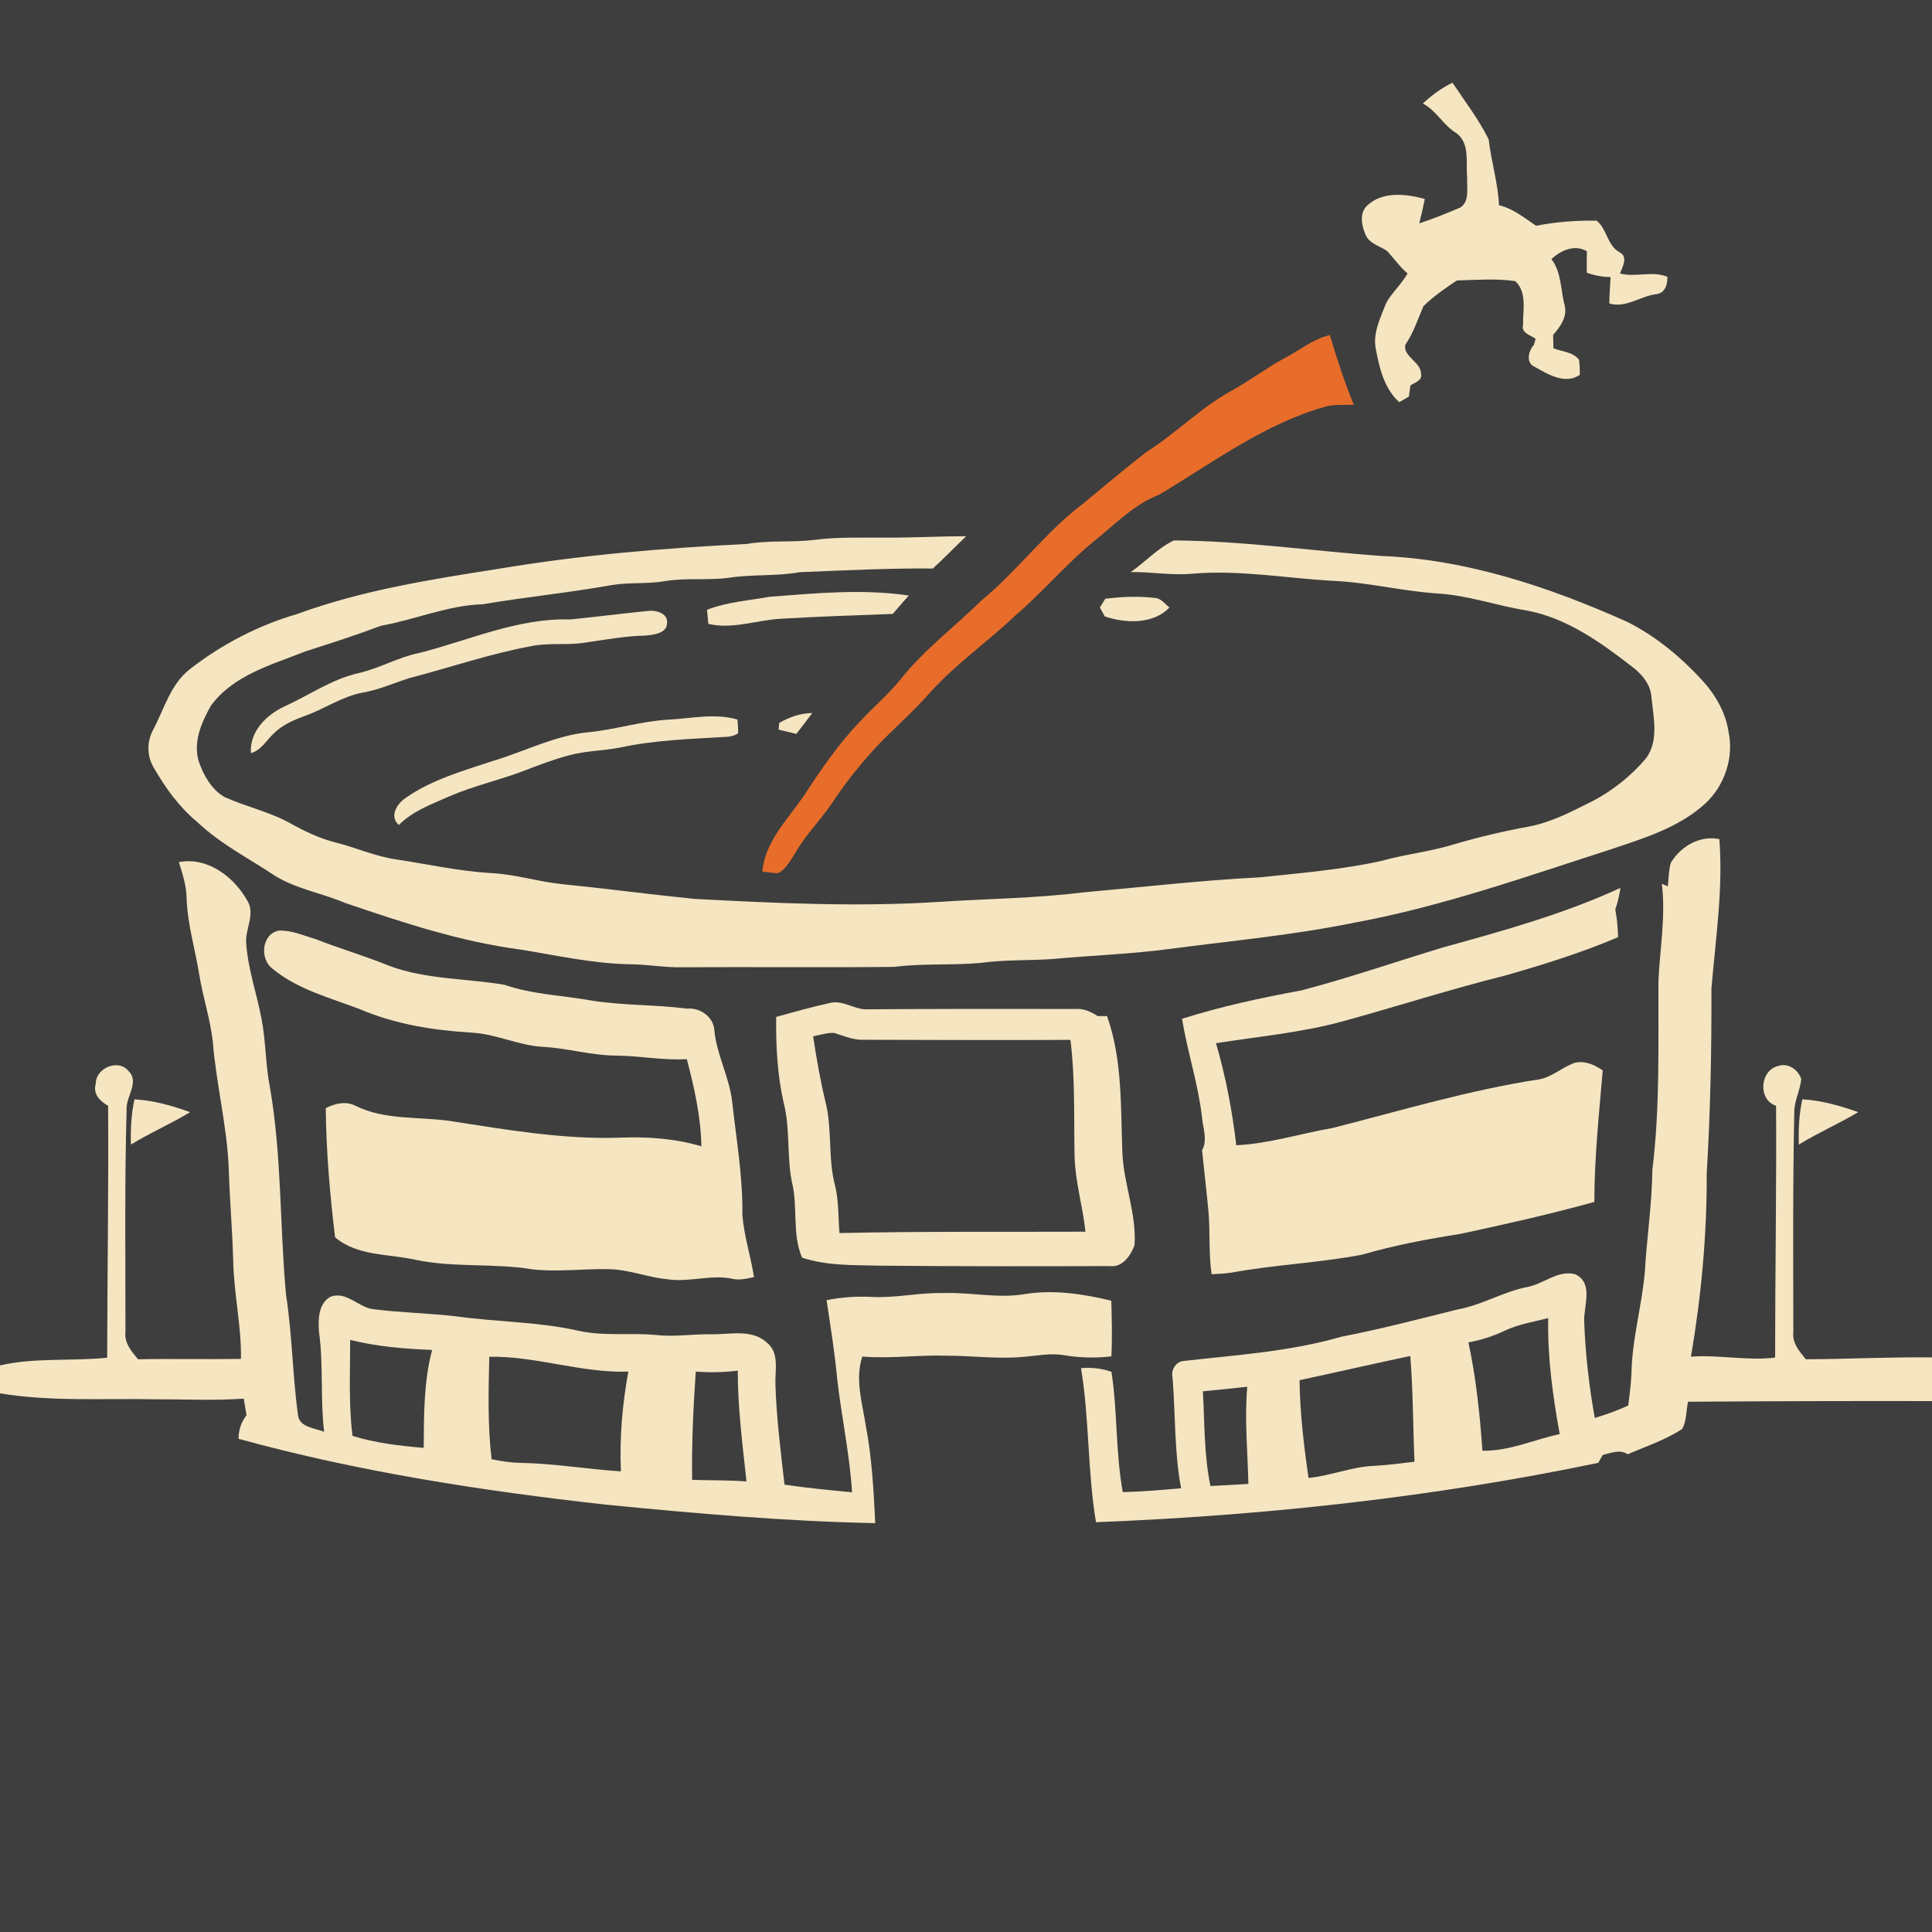 <?xml version="1.0" encoding="UTF-8" standalone="no"?>
<svg
   xmlns:dc="http://purl.org/dc/elements/1.1/"
   xmlns:cc="http://creativecommons.org/ns#"
   xmlns:rdf="http://www.w3.org/1999/02/22-rdf-syntax-ns#"
   xmlns:svg="http://www.w3.org/2000/svg"
   xmlns="http://www.w3.org/2000/svg"
   xmlns:sodipodi="http://sodipodi.sourceforge.net/DTD/sodipodi-0.dtd"
   xmlns:inkscape="http://www.inkscape.org/namespaces/inkscape"
   width="1280"
   height="1280"
   viewBox="0 0 1024 1024"
   version="1.1"
   id="svg2"
   inkscape:version="0.48.1 "
   sodipodi:docname="taunt_kill.svg">
  <defs
     id="defs52" />
  <sodipodi:namedview
     pagecolor="#ffffff"
     bordercolor="#666666"
     borderopacity="1"
     objecttolerance="10"
     gridtolerance="10"
     guidetolerance="10"
     inkscape:pageopacity="0"
     inkscape:pageshadow="2"
     inkscape:window-width="1920"
     inkscape:window-height="1018"
     id="namedview50"
     showgrid="false"
     inkscape:zoom="0.6609375"
     inkscape:cx="640"
     inkscape:cy="640"
     inkscape:window-x="-8"
     inkscape:window-y="-8"
     inkscape:window-maximized="1"
     inkscape:current-layer="layer2"
     fit-margin-top="0"
     fit-margin-left="0"
     fit-margin-right="0"
     fit-margin-bottom="0"
     inkscape:snap-page="true" />
  <g
     inkscape:groupmode="layer"
     id="layer1"
     inkscape:label="background"
     style="display:inline">
    <rect
       style="fill:#3e3e3e;fill-opacity:1;stroke:none"
       id="rect3031"
       width="1024"
       height="1024"
       x="0"
       y="0" />
  </g>
  <g
     inkscape:groupmode="layer"
     id="layer2"
     inkscape:label="foreground"
     style="display:inline">
    <path
       d="m 754.12,54.86 c 4.76,-4.32 9.9,-8.26 15.74,-11.02 6.56,9.9 13.96,19.42 19.18,30.12 1.36,11.7 4.92,22.98 5.46,34.82 7.5,1.78 13.44,6.68 19.66,10.88 10.58,-2.08 21.32,-2.88 32.1,-2.7 5.58,4.48 5.54,13.2 12.22,16.8 4.6,2.34 1.44,7.78 0.14,11.18 8.1,2.24 16.94,-1.56 25.12,1.76 0.08,4.18 -1.14,8.68 -6.02,9.24 -8.46,1.04 -16.04,7.56 -24.76,4.9 0.08,-4.66 0.38,-9.3 0.68,-13.94 -4.32,-0.14 -8.56,-0.86 -12.6,-2.38 -0.06,-3.78 -0.06,-7.58 0.04,-11.36 -6.52,-3.82 -13.82,-0.44 -18.82,4.18 5.48,7.06 4.84,16.36 7.06,24.62 1.46,6.1 -2.38,11.26 -6.12,15.54 0.02,1.78 0.08,5.3 0.12,7.08 4.54,1.82 10.42,1.92 13.6,6.12 0.4,2.62 0.34,5.3 0.44,7.96 -7.94,5.34 -16.82,-0.26 -23.96,-4.24 -4.84,-2.06 -3.34,-8.5 -0.4,-11.62 0.22,-0.8 0.66,-2.42 0.9,-3.22 -2.6,-1.98 -7.82,-3.04 -6.64,-7.44 -0.18,-7.68 2.24,-17.26 -4.16,-23.14 -10.12,-1.46 -20.68,-0.62 -30.92,-0.34 -6.18,4.12 -12.42,8.42 -17.72,13.6 -3.02,6.92 -5.28,14.2 -9.62,20.48 -1.3,6.38 8.44,9.18 8.3,15.3 0.96,3.68 -3.38,4.72 -5.58,6.26 -0.3,1.98 -0.58,3.94 -0.84,5.92 -1.28,0.74 -3.84,2.2 -5.12,2.94 -7.88,-7.16 -10.52,-18.04 -12.38,-28.12 -1.76,-8.7 2.64,-16.96 5.66,-24.84 3.24,-5.4 8,-9.76 11.16,-15.24 -4.14,-3.52 -7.2,-8.02 -10.88,-11.94 -3.92,-2.74 -9.56,-3.86 -11.46,-8.78 -2.1,-4.82 -3.32,-11.46 1.06,-15.4 8.14,-7.56 20.54,-6.08 30.42,-3.38 -0.86,4.34 -1.88,8.64 -2.96,12.94 7.42,-2.42 14.64,-5.38 21.8,-8.42 5.18,-3.42 3.24,-10.66 3.62,-15.88 -0.84,-7.88 1.66,-18.2 -5.8,-23.58 -6.92,-4.14 -10.5,-11.94 -17.72,-15.66 z"
       id="path6"
       inkscape:connector-curvature="0"
       style="fill:#f5e5c1" />
    <path
       d="m 681.48,189.46 c 7.72,-4.06 14.68,-9.86 23.36,-11.86 3.72,12.5 7.74,24.9 12.72,36.96 -4.88,0.1 -9.84,-0.28 -14.64,0.84 -32.58,9.08 -59.92,29.7 -88.56,46.8 -13.7,5.28 -23.78,16.2 -35.1,25.1 -14.58,12.08 -26.78,26.64 -41.12,38.96 -14.72,13.94 -31.5,25.62 -45.12,40.74 -9.04,10.3 -19.44,19.28 -28.9,29.2 -8.26,9.04 -15.96,18.66 -22.74,28.86 -6.08,9.26 -14.14,17.04 -19.66,26.68 -2.72,4 -4.86,8.98 -9.52,11.1 -2.72,-0.2 -5.44,-0.48 -8.12,-0.9 1.34,-15.72 13.3,-27.58 21.86,-39.98 9.08,-14 18.6,-27.82 30.18,-39.9 7.04,-7.54 14.98,-14.24 21.46,-22.32 12.44,-15.58 28.5,-27.62 42.66,-41.52 19.02,-15.62 33.64,-35.94 53.28,-50.86 11.38,-9.32 22.54,-18.86 34.18,-27.86 15.68,-9.9 28.76,-23.46 45.08,-32.44 9.82,-5.44 18.8,-12.28 28.7,-17.6 z"
       id="path8"
       inkscape:connector-curvature="0"
       style="fill:#e86d2a" />
    <path
       d="m 395.66,288.32 c 12.04,-2.1 24.32,-0.72 36.42,-2.2 11.92,-1.58 23.96,-1.08 35.96,-1.18 14.7,0.18 29.36,-0.76 44.04,-0.7 -5.92,5.64 -11.6,11.56 -17.64,17.08 -23.56,-0.18 -47.06,1 -70.56,1.96 -12.5,2.24 -25.28,1.02 -37.8,3 -11.34,1.46 -22.84,-0.18 -34.14,1.82 -9.16,1.5 -18.54,0.48 -27.7,2 -22.62,4.08 -45.52,6.28 -68.18,10.16 -18.64,0.52 -35.88,8.16 -54.08,11.4 -13.12,4.94 -26.48,9.24 -39.86,13.5 -17.88,7.14 -38.18,12.46 -50.22,28.72 -5.14,8.96 -9.8,19.72 -6.4,30.14 2.56,7.18 6.64,14.4 13.4,18.36 11.42,5.24 23.94,7.82 34.96,13.98 7.58,4.2 15.44,8 23.86,10.14 10.82,2.64 21.06,7.42 32.14,8.98 16.72,2.54 33.28,6.24 50.18,7.26 12.82,0.54 25.14,4.6 37.86,5.86 23.38,2.36 46.66,5.46 70.04,7.82 43.34,2.3 86.82,4.36 130.18,1.58 25.24,-1.7 50.64,-1.84 75.78,-5 31.34,-2.78 62.6,-6.42 94.04,-8.02 21.5,-2.24 43.12,-4.04 64.26,-8.68 12.52,-3.56 25.56,-4.84 38.02,-8.66 13.26,-3.96 26.74,-7.1 40.34,-9.6 12.06,-2.3 22.92,-8.16 33.8,-13.58 10.6,-5.56 20.1,-13.22 27.88,-22.32 7.08,-9.22 4.22,-21.56 3.1,-32.2 -0.3,-7.04 -5.06,-12.68 -10.46,-16.72 -16.74,-12.94 -34.72,-25.84 -56,-29.7 -15.74,-2.54 -30.94,-8.04 -46.92,-8.96 -18.86,-1.24 -37.28,-6.02 -56.16,-6.74 -24.6,-1.46 -49.14,-5.84 -73.82,-3.76 -10.9,1.06 -21.76,-1.04 -32.66,-0.86 7.72,-5.4 14.36,-12.68 22.82,-16.76 36.76,0.22 73.24,5.56 109.86,8.22 45.46,1.78 89.26,16.48 130.44,34.92 15,7.52 28.18,18.42 39.52,30.7 7.1,7.7 12.66,17.2 14.22,27.66 2.9,13.7 -2.16,28.52 -12.38,37.98 -14.04,12.82 -32.68,18.4 -50.3,24.34 -44.52,14.32 -88.8,30.06 -134.88,38.62 -32.66,6.7 -65.9,9.76 -98.9,14.1 -20.46,2.72 -41.1,3.4 -61.6,5.3 -12.82,0.92 -25.76,0.3 -38.52,2.1 -15.18,1.34 -30.46,0.14 -45.6,2.08 -37.36,0.4 -74.76,0 -112.12,0.2 -9.32,0.26 -18.5,-1.52 -27.8,-1.58 -19.52,-0.32 -38.66,-4.6 -57.84,-7.74 -32,-4.16 -62.8,-14.38 -93.26,-24.74 -12.18,-5.2 -25.62,-7.34 -37.02,-14.28 -14.02,-9.36 -29.28,-17.06 -41.58,-28.8 -9.48,-7.88 -16.8,-18.02 -22.88,-28.66 -3.66,-5.9 -3.7,-13.78 -0.44,-19.84 5.92,-11.06 9.2,-24.18 19.48,-32.28 16.94,-13.2 36.34,-23.32 56.98,-29.3 34.28,-12.56 70.52,-18.3 106.46,-23.92 43.56,-7.32 87.62,-11.04 131.68,-13.2 z"
       id="path10"
       inkscape:connector-curvature="0"
       style="fill:#f5e5c1" />
    <path
       d="m 407.98,316.3 c 24.5,-1.88 49.2,-4.28 73.7,-0.66 -2.88,3.2 -5.72,6.44 -8.48,9.74 -19.78,0.74 -39.56,1.4 -59.32,2.56 -12.84,0.7 -25.58,5.76 -38.46,2.72 -0.24,-2.48 -0.46,-4.98 -0.68,-7.46 10.58,-4.14 22.12,-4.92 33.24,-6.9 z"
       id="path12"
       inkscape:connector-curvature="0"
       style="fill:#f5e5c1" />
    <path
       d="m 585.78,317.38 c 8.62,-1.16 17.4,-1.46 26.06,-0.5 3.42,0.08 5.52,3.14 7.98,5.1 -8.46,9.02 -23.4,8.48 -34.3,4.72 -0.62,-1.18 -1.9,-3.54 -2.54,-4.72 0.7,-1.16 2.1,-3.46 2.8,-4.6 z"
       id="path14"
       inkscape:connector-curvature="0"
       style="fill:#f5e5c1" />
    <path
       d="m 302.2,328.32 c 13.96,-1.4 27.9,-3.18 41.86,-4.58 3.86,-0.34 9.96,1.42 9.5,6.32 0.04,5.76 -7.34,6.42 -11.64,6.82 -10.84,0.22 -21.5,2.26 -32.2,3.78 -9.16,1.42 -18.54,-0.06 -27.66,1.72 -22.14,4.02 -43.44,11.42 -65.16,17.04 -8.2,2.66 -16.12,6.2 -24.66,7.68 -11.1,2.04 -20.4,8.78 -30.9,12.44 -5.9,2.18 -11.9,4.78 -16.38,9.34 -3.86,3.6 -6.52,8.8 -11.98,10.28 -0.78,-11.34 8.06,-20.12 17.56,-24.62 13.06,-5.9 25.04,-14.42 39.18,-17.7 11.1,-2.46 21.04,-8.38 32.18,-10.68 26.56,-6.66 52.42,-18.7 80.3,-17.84 z"
       id="path16"
       inkscape:connector-curvature="0"
       style="fill:#f5e5c1" />
    <path
       d="m 412.98,383.18 c 5.38,-3.1 11.3,-5.24 17.58,-5.24 -2.8,3.7 -5.64,7.36 -8.48,11.04 -3.14,-0.74 -6.26,-1.5 -9.38,-2.24 0.06,-0.9 0.22,-2.68 0.28,-3.56 z"
       id="path18"
       inkscape:connector-curvature="0"
       style="fill:#f5e5c1" />
    <path
       d="m 354.1,381.44 c 12.22,-0.6 24.68,-3.6 36.76,-0.08 0.16,2.44 0.46,4.92 0.3,7.38 -1.72,1.04 -3.54,1.62 -5.52,1.76 -19.12,1.18 -38.42,1.66 -57.22,5.76 -8.74,1.68 -17.74,1.66 -26.36,3.96 -8.12,2.1 -15.98,5.08 -23.8,8.1 -13.16,5.12 -27.08,8.12 -40.06,13.74 -9.38,4.18 -19.38,7.72 -26.78,15.18 -5.3,-4.46 -0.94,-11.38 3.62,-14.34 13.96,-9.8 30.66,-14.4 46.64,-19.72 16.74,-5 32.6,-13.42 50.22,-15.08 14.2,-1.4 27.92,-5.84 42.2,-6.66 z"
       id="path20"
       inkscape:connector-curvature="0"
       style="fill:#f5e5c1" />
    <path
       style="fill:#f5e5c1"
       d="M 1133.094 555.406 C 1122.338 555.684 1112.422 562.47 1106.938 571.688 C 1105.513 576.737 1105.5 582.087 1105 587.312 C 1104 586.862 1102 585.95 1101 585.5 C 1103.7 607.025 1099.7 628.525 1098.75 650 C 1098.575 691.65 1099.85 733.487 1094.75 774.938 C 1094.475 797.587 1091.05 820.025 1089.75 842.625 C 1087.775 865.225 1081.25 887.25 1080.875 910 C 1080.575 917.1 1079.625 924.138 1078.75 931.188 C 1071.55 934.487 1064.138 937.188 1056.562 939.438 C 1052.787 918.138 1050.263 896.538 1049.562 874.938 C 1049.362 864.663 1055.812 850.075 1043.688 844.25 C 1032.362 841.15 1022.825 850.575 1012.125 852.625 C 996 855.675 981.8 864.712 965.625 867.562 C 940.125 873.888 914.7 880.612 888.875 885.562 C 854.625 895.538 818.875 897.7 783.625 901.75 C 778.825 902.5 775.763 907.725 776.812 912.375 C 778.837 936.925 777.9 961.675 782.5 986 C 769.65 987.15 756.775 988.263 743.875 988.562 C 739.05 962.237 740.425 935.25 736.375 908.875 C 729.9 906.525 723.013 905.862 716.188 906.438 C 721.812 940.163 720.45 974.7 726.125 1008.5 C 837.825 1004.1 949.4 991.987 1058.875 969.188 C 1059.625 967.862 1061.125 965.237 1061.875 963.938 C 1067.35 962.688 1073.213 959.95 1078.438 963.5 C 1090.537 958.225 1103.362 954.025 1114.438 946.75 C 1117.562 941.425 1117.025 934.612 1118.375 928.688 C 1172.258 928.299 1226.117 928.146 1280 928.25 L 1280 899.312 C 1252.122 898.99 1224.297 900.421 1196.438 900.562 C 1192.112 895.337 1187.25 889.737 1188.125 882.438 C 1188.075 834.087 1187.725 785.7 1188.75 737.375 C 1188.55 729.5 1192.725 722.487 1193.375 714.812 C 1191.225 708.587 1184.675 703.95 1178 706.25 C 1166 709.2 1164.463 728.55 1176.688 732.625 C 1177.037 788.225 1176.062 843.837 1176.062 899.438 C 1157.513 901.688 1138.938 897.462 1120.312 898.812 C 1127.138 858.737 1130.925 818.112 1130.75 777.438 C 1133.2 736.638 1134 695.775 1133.875 654.875 C 1136.625 621.975 1141.675 589.038 1139.125 555.938 C 1137.098 555.516 1135.086 555.355 1133.094 555.406 z M 1025.719 873.25 C 1025.219 899.075 1028.719 924.75 1033.344 950.125 C 1016.269 953.775 999.956 961.481 982.156 961.156 C 980.456 937.081 977.95 913 972.875 889.375 C 981.075 887.85 989.106 885.35 996.656 881.75 C 1005.831 877.325 1015.944 875.825 1025.719 873.25 z M 934.344 898.375 C 936.244 921.675 936.106 945.087 937.156 968.438 C 928.131 969.538 919.138 970.688 910.062 971.188 C 895.362 971.812 881.562 977.781 866.938 979.156 C 863.812 957.681 861.269 936.106 860.969 914.406 C 885.444 909.206 909.844 903.525 934.344 898.375 z M 826.344 918.75 C 824.469 940.2 826.594 961.675 827.094 983.125 C 818.694 983.625 810.312 984.175 801.938 984.5 C 797.663 963.85 798.138 942.731 796.938 921.781 C 806.763 920.856 816.544 919.85 826.344 918.75 z "
       transform="scale(0.8,0.8)"
       id="path22" />
    <path
       style="fill:#f5e5c1"
       d="M 125.438 570.562 C 123.148 570.523 120.841 570.725 118.5 571.188 C 120.975 578.888 123.425 586.7 123.625 594.875 C 124.15 612.125 129.3 628.737 132 645.688 C 134.425 660.612 139.275 675.075 141 690.125 C 143.225 718.425 150.488 746.075 151.562 774.5 C 152.188 794.675 153.925 814.8 154.5 835 C 154.85 856.875 160.025 878.388 159.625 900.312 C 136.9 900.663 114.162 900.112 91.438 900.562 C 87.138 895.337 82.275 889.8 83.125 882.5 C 83.15 833.3 82.525 784.05 83.875 734.875 C 83.475 726.35 92.537 716.95 85.188 709.625 C 78.438 701.2 63.413 707.55 63.438 718 C 61.438 724.775 66.225 729.6 71.625 732.625 C 72 788.25 71.1 843.875 71 899.5 C 47.433 901.997 23.178 899.256 0 904.625 L 0 923.125 C 33.775 928.726 68.274 926.395 102.375 927.062 C 122.075 927.013 141.825 928.05 161.5 926.625 C 162.125 930.3 162.713 933.925 163.312 937.625 C 159.812 942.15 158.012 947.525 158.062 953.25 C 237.613 975.15 319.475 987.725 401.375 996.875 C 460.725 1002.7 520.2 1007.925 579.875 1009.125 C 578.775 987.55 577.725 965.9 573.625 944.625 C 571.325 929.525 566.288 913.85 571.312 898.75 C 590.038 900.3 608.75 897.538 627.5 898.188 C 644.2 898.188 660.888 900.5 677.562 899 C 686.737 898.325 695.95 896.225 705.125 897.875 C 715.45 899.625 725.913 899.825 736.312 898.625 C 736.938 886.325 736.6 874.05 736.25 861.75 C 717.8 857.275 698.612 854.375 679.688 857.25 C 661.487 860.525 643.25 856.038 625 856.688 C 609.125 856.263 593.438 860.1 577.562 859.25 C 567.538 858.725 557.5 859.45 547.625 861.375 C 550.175 878.425 552.938 895.45 554.562 912.625 C 557.362 938.075 562.925 963.112 564.5 988.688 C 549.525 987.263 534.6 985.8 519.75 983.625 C 517.275 961.675 514.425 939.663 513.75 917.562 C 513.3 908.138 516.663 896.325 508.062 889.5 C 498.387 880.55 484.413 884 472.562 884 C 460.038 883.6 447.538 885.9 435.062 884.5 C 417.663 882.825 399.95 885.487 382.75 881.562 C 356.3 875.612 329.1 875.875 302.375 872.125 C 284.1 869.975 265.625 869.7 247.375 867.375 C 237.325 866.225 229.488 855.062 218.812 859.188 C 210.812 863.862 210.7 874.413 211.375 882.562 C 214.375 904.487 212.125 926.675 214.75 948.625 C 208.75 946.1 198.588 945.812 197.438 937.688 C 193.812 911.163 193.625 884.288 189.5 857.812 C 185.275 812.013 186.738 765.7 178.812 720.25 C 175.838 705.3 176.2 689.888 173.25 674.938 C 170.1 658.263 164.3 642.062 163.125 625.062 C 162.225 615.438 169.6 605.337 163.625 596.312 C 155.903 582.706 141.466 570.837 125.438 570.562 z M 232 887.719 C 249.775 892.169 268.062 893.65 286.312 894.375 C 280.637 915.525 280.919 937.525 280.719 959.25 C 264.819 957.875 248.863 956.087 233.562 951.312 C 230.887 930.212 232.025 908.919 232 887.719 z M 324.156 898.875 C 355.256 898.35 385.156 909.794 416.281 908.719 C 412.306 930.519 410.375 952.638 411.375 974.812 C 389.225 973.438 367.256 969.587 345.031 969.188 C 338.506 969.138 332.038 968.056 325.688 966.781 C 323.012 944.256 323.681 921.5 324.156 898.875 z M 488.812 908.062 C 488.738 932.638 491.962 957.075 494.562 981.5 C 482.587 980.575 470.562 980.837 458.562 980.438 C 458.212 956.462 459.319 932.562 460.969 908.688 C 470.269 909.413 479.562 909.288 488.812 908.062 z "
       transform="scale(0.8,0.8)"
       id="path24" />
    <path
       d="m 765.62,501.92 c 31.62,-8.7 63.4,-17.56 93.26,-31.32 -0.6,3.84 -1.38,7.68 -2.74,11.36 0.88,4.86 1.38,9.8 1.46,14.76 -19.28,8.24 -39.34,14.44 -59.44,20.24 -29.08,7.24 -57.6,16.44 -86.48,24.36 -21.98,6.04 -44.74,8.04 -67.18,11.6 5.18,17.68 8.6,35.8 10.76,54.1 17.36,-0.84 34,-6.2 51.02,-9.16 36.42,-9.26 72.58,-20.16 109.8,-25.82 6.74,-1.38 11.9,-6.3 18.24,-8.62 5.5,-1.54 10.7,0.9 15.16,3.9 -1.96,23.2 -4.44,46.42 -4.44,69.74 -23.4,6.46 -47.08,11.8 -70.8,16.88 -17.58,2.8 -35.12,6.04 -52.22,11.04 -22.88,4.4 -46.32,5.3 -69.24,9.52 -3.52,0.56 -7.06,0.68 -10.6,0.86 -1.62,-11.02 -0.72,-22.2 -1.66,-33.28 -1.02,-10.82 -2.32,-21.62 -3.4,-32.42 3.12,-5.54 0.36,-11.92 -0.06,-17.76 -2.06,-17.6 -7.7,-34.48 -10.56,-51.92 20.68,-6.56 41.88,-11.1 63.22,-15.04 25.58,-6.68 50.58,-15.42 75.9,-23.02 z"
       id="path26"
       inkscape:connector-curvature="0"
       style="fill:#f5e5c1" />
    <path
       d="m 144.48,513.46 c -6.88,-5 -5.9,-18.26 3.18,-20.22 6.68,-0.32 13.02,2.58 19.32,4.4 13.02,5.12 26.48,9.02 39.44,14.32 19.52,7.22 40.58,6.58 60.82,9.98 15.22,5.24 31.34,5.64 47.04,8.5 16.48,2.54 33.22,1.98 49.76,4.16 6.84,-0.68 14.08,4.2 14.56,11.36 1.22,13.16 8.04,24.96 9.48,38.1 2.2,19.94 5.7,39.84 5.4,59.94 0.88,11.16 4.44,21.86 6.16,32.88 -3.86,0.8 -7.78,1.86 -11.7,0.86 -11.32,-2.3 -22.66,2 -33.98,0.32 -10.78,-0.98 -21,-5.38 -31.9,-5.38 -13.34,-0.24 -26.7,1.62 -40.02,0.08 -20.44,-3.38 -41.38,-0.74 -61.76,-5.04 -14.3,-3.22 -30.88,-1.84 -42.68,-11.94 -2.74,-22.7 -4.72,-45.56 -4.94,-68.42 4.84,-2.56 10.74,-3.9 15.86,-1.22 15.92,7.88 34.3,5.48 51.4,8.22 29.14,4.5 58.42,9.56 88.04,8.64 14.74,-0.62 29.58,0.34 43.8,4.56 -0.32,-15.72 -3.74,-31.06 -7.74,-46.18 -12.74,0.74 -25.32,-1.86 -38.02,-1.9 -12.8,-0.14 -25.2,-3.9 -37.96,-4.62 -13.02,-0.62 -24.98,-6.84 -37.98,-7.54 -20.16,-1.2 -40.52,-4.4 -59.18,-12.38 -15.88,-6.1 -33.06,-10.42 -46.4,-21.48 z"
       id="path28"
       inkscape:connector-curvature="0"
       style="fill:#f5e5c1" />
    <path
       style="fill:#f5e5c1"
       d="M 553.094 664.062 C 552.024 664.088 550.947 664.219 549.844 664.5 C 537.869 667.1 526.075 670.494 514.25 673.719 C 514 692.694 514.975 711.737 519.125 730.312 C 523.625 747.438 521.212 765.394 524.562 782.719 C 528.862 799.369 524.544 816.962 531.344 833.188 C 547.819 838.712 565.413 838.106 582.562 838.531 C 633.388 839.006 684.206 838.987 735.031 838.812 C 743.556 839.987 749.031 831.981 751.656 825.031 C 753.031 804.606 744.856 785.263 743.656 765.062 C 742.381 734.388 743.888 702.587 733.438 673.188 L 727.219 673.188 C 722.819 670.288 717.938 668.069 712.562 668.469 C 666.712 668.344 620.85 668.388 575 668.688 C 567.366 669.147 560.58 663.883 553.094 664.062 z M 550.938 684.344 C 551.529 684.321 552.122 684.316 552.719 684.344 C 559.144 686.369 565.544 689.225 572.469 688.875 C 618.019 688.95 663.612 689.237 709.188 688.938 C 712.413 714.587 711.413 740.513 711.938 766.312 C 712.413 783.138 717.381 799.356 719.156 816.031 C 664.831 816.231 610.487 815.737 556.188 816.938 C 555.288 806.638 555.756 796.194 553.406 786.094 C 548.481 768.169 551.413 749.237 547.188 731.188 C 543.562 716.462 540.994 701.538 538.719 686.562 C 542.766 685.797 546.795 684.506 550.938 684.344 z "
       transform="scale(0.8,0.8)"
       id="path30" />
    <path
       d="m 71.28,582.66 c 10.12,0.6 19.98,3.34 29.46,6.82 -10.18,6.18 -21.18,10.92 -31.34,17.16 -0.24,-8.04 0.16,-16.12 1.88,-23.98 z"
       id="path34"
       inkscape:connector-curvature="0"
       style="fill:#f5e5c1" />
    <path
       d="m 955.28,582.66 c 10.16,0.58 20.04,3.4 29.6,6.8 -10.26,6.16 -21.28,10.9 -31.46,17.2 -0.26,-8.06 0.12,-16.14 1.86,-24 z"
       id="path36"
       inkscape:connector-curvature="0"
       style="fill:#f5e5c1" />
  </g>
</svg>
